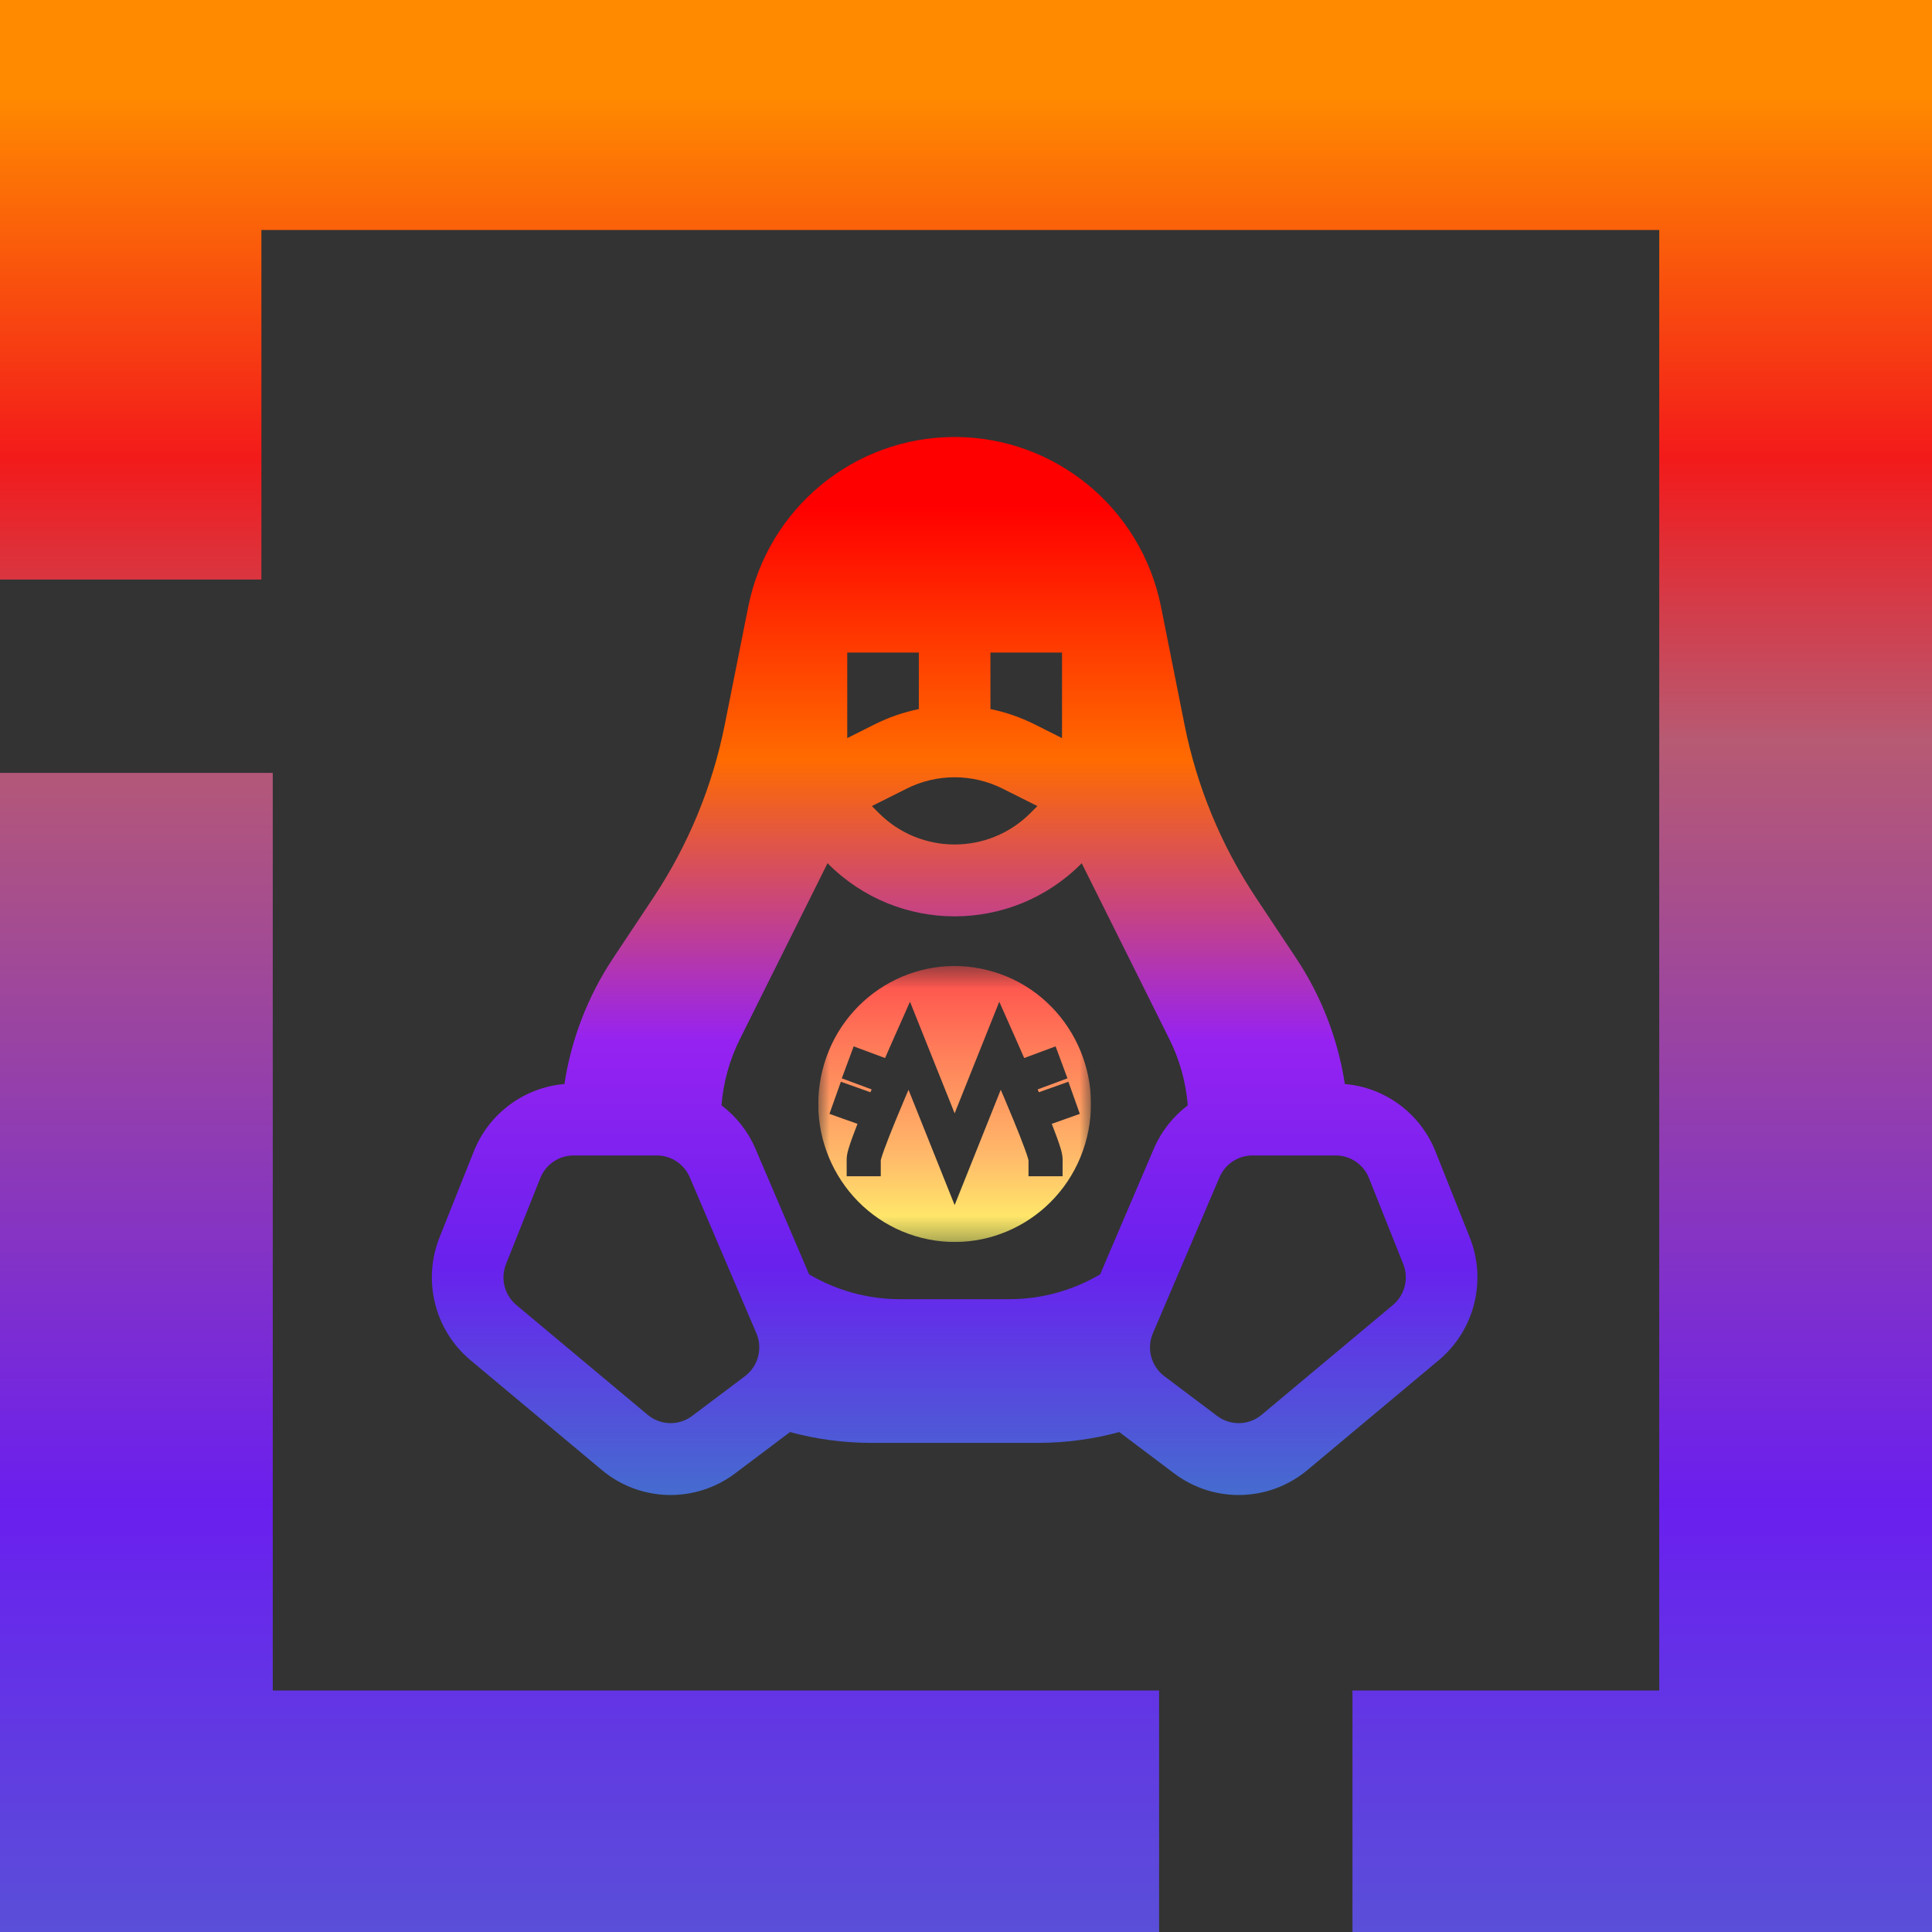 <svg width="85" height="85" viewBox="0 0 85 85" fill="none" xmlns="http://www.w3.org/2000/svg">
<rect x="0" y="0" width="85" height="85" fill="#333333" stroke="none"/>
<g clip-path="url(#clip0_196_293)">
<path d="M12 34.005V74.375H50.995V85H0V34.005H12ZM85 0V85H59.503V74.375H73V10.119H11.5V25.497H0V0H85Z" fill="url(#paint0_linear_196_293)"/>
</g>
<g clip-path="url(#clip1_196_293)">
<path fill-rule="evenodd" clip-rule="evenodd" d="M32.92 26.696C33.786 22.353 37.586 19.226 42 19.226C46.414 19.226 50.214 22.353 51.08 26.696L52.114 31.885C52.654 34.599 53.72 37.18 55.249 39.483L57.029 42.162C58.14 43.834 58.866 45.723 59.167 47.692C60.936 47.843 62.486 48.981 63.154 50.656L64.662 54.439C65.422 56.346 64.872 58.528 63.3 59.843L57.522 64.675C55.839 66.082 53.414 66.144 51.662 64.826L49.335 63.074C49.304 63.051 49.274 63.028 49.244 63.004C48.102 63.315 46.9 63.481 45.66 63.481H38.34C37.099 63.481 35.898 63.315 34.756 63.004C34.726 63.028 34.696 63.051 34.665 63.074L32.338 64.826C30.586 66.144 28.161 66.082 26.479 64.675L20.7 59.843C19.128 58.528 18.578 56.346 19.338 54.439L20.846 50.656C21.514 48.981 23.064 47.843 24.833 47.692C25.133 45.723 25.86 43.834 26.97 42.162L28.75 39.483C30.28 37.18 31.345 34.599 31.886 31.885L32.92 26.696ZM52.257 48.631C51.612 49.119 51.09 49.773 50.759 50.549L48.403 56.065C47.214 56.768 45.84 57.158 44.406 57.158H39.594C38.16 57.158 36.786 56.768 35.597 56.065L33.241 50.549C32.91 49.773 32.388 49.119 31.743 48.631C31.822 47.631 32.091 46.643 32.55 45.722L36.409 37.977L36.432 38.001C39.507 41.087 44.493 41.087 47.569 38.001L47.591 37.978L51.45 45.722C51.909 46.643 52.177 47.631 52.257 48.631ZM46.725 32.474V28.709H43.575V31.195C44.243 31.332 44.898 31.557 45.522 31.87L46.725 32.474ZM40.425 31.196V28.709H37.275V32.474L38.478 31.87C39.102 31.557 39.757 31.333 40.425 31.196ZM25.233 50.836C24.589 50.836 24.01 51.23 23.771 51.83L22.263 55.613C22.009 56.249 22.193 56.976 22.717 57.414L28.495 62.246C29.056 62.715 29.864 62.736 30.448 62.297L32.775 60.546C33.356 60.108 33.564 59.328 33.278 58.659L30.346 51.794C30.098 51.213 29.528 50.836 28.898 50.836H25.233ZM60.229 51.83C59.99 51.23 59.411 50.836 58.767 50.836H55.102C54.471 50.836 53.902 51.213 53.654 51.794L50.722 58.659C50.436 59.328 50.644 60.108 51.225 60.546L53.552 62.297C54.136 62.736 54.944 62.715 55.505 62.246L61.283 57.414C61.807 56.976 61.991 56.249 61.737 55.613L60.229 51.83ZM39.887 34.698C41.217 34.03 42.783 34.03 44.113 34.698L45.641 35.464L45.341 35.765C43.496 37.617 40.504 37.617 38.659 35.765L38.359 35.464L39.887 34.698Z" fill="url(#paint1_linear_196_293)"/>
</g>
<g clip-path="url(#clip2_196_293)">
<mask id="mask0_196_293" style="mask-type:luminance" maskUnits="userSpaceOnUse" x="36" y="42" width="12" height="13">
<path d="M48 42.5H36V54.643H48V42.5Z" fill="white"/>
</mask>
<g mask="url(#mask0_196_293)">
<path fill-rule="evenodd" clip-rule="evenodd" d="M40.548 54.461C43.763 55.272 47.019 53.293 47.82 50.04C48.622 46.788 46.666 43.493 43.451 42.682C40.237 41.871 36.981 43.85 36.18 47.103C35.378 50.356 37.334 53.65 40.548 54.461ZM40.696 45.721L40.036 44.072L39.315 45.695L40 46L39.315 45.695L39.315 45.695L39.315 45.696L39.314 45.696L39.314 45.697L39.311 45.703L39.301 45.726L39.263 45.813C39.229 45.888 39.181 45.998 39.122 46.133C39.069 46.253 39.008 46.393 38.94 46.549L38.261 46.297L37.558 46.036L37.036 47.442L37.739 47.703L38.348 47.929L38.295 48.055L37.702 47.843L36.995 47.592L36.492 49.005L37.198 49.257L37.726 49.444C37.645 49.652 37.57 49.847 37.507 50.022C37.439 50.207 37.381 50.378 37.338 50.522C37.306 50.631 37.25 50.824 37.25 51V51.75H38.75V51.044C38.754 51.03 38.761 50.999 38.776 50.949C38.806 50.847 38.853 50.708 38.916 50.536C39.041 50.193 39.215 49.755 39.408 49.285C39.542 48.959 39.684 48.62 39.822 48.293C39.873 48.175 39.922 48.059 39.971 47.946L41.304 51.279L42 53.019L42.696 51.279L44.029 47.946C44.078 48.059 44.127 48.175 44.178 48.293C44.316 48.62 44.458 48.959 44.592 49.285C44.785 49.755 44.959 50.193 45.084 50.536C45.147 50.708 45.194 50.847 45.224 50.949C45.239 50.999 45.246 51.03 45.25 51.044V51.75H46.75V51C46.75 50.824 46.694 50.631 46.662 50.522C46.619 50.378 46.561 50.207 46.493 50.022C46.43 49.847 46.355 49.652 46.274 49.444L46.802 49.257L47.508 49.005L47.005 47.592L46.298 47.843L45.705 48.055L45.652 47.929L46.261 47.703L46.964 47.442L46.442 46.036L45.739 46.297L45.06 46.549C44.992 46.393 44.931 46.253 44.878 46.133C44.819 45.998 44.771 45.888 44.737 45.813L44.699 45.726L44.689 45.703L44.686 45.697L44.686 45.696L44.685 45.696L44.685 45.695L44.685 45.695C44.685 45.695 44.685 45.695 44 46L44.685 45.695L43.964 44.072L43.304 45.721L42 48.981L40.696 45.721Z" fill="url(#paint2_linear_196_293)"/>
</g>
</g>
<defs>
<linearGradient id="paint0_linear_196_293" x1="42.5" y1="0" x2="42.5" y2="85" gradientUnits="userSpaceOnUse">
<stop offset="0.05" stop-color="#FF8A00"/>
<stop offset="0.237" stop-color="#F31A1A"/>
<stop offset="0.383" stop-color="#B75A73"/>
<stop offset="0.779" stop-color="#6A1FEF"/>
<stop offset="1" stop-color="#5A4FD8"/>
</linearGradient>
<linearGradient id="paint1_linear_196_293" x1="42" y1="19.226" x2="42" y2="65.774" gradientUnits="userSpaceOnUse">
<stop offset="0.066" stop-color="#FF0000"/>
<stop offset="0.305" stop-color="#FF6B00"/>
<stop offset="0.571" stop-color="#9622F1"/>
<stop offset="0.784" stop-color="#6921EE"/>
<stop offset="1" stop-color="#456CCF"/>
</linearGradient>
<linearGradient id="paint2_linear_196_293" x1="42" y1="42.5" x2="42" y2="54.643" gradientUnits="userSpaceOnUse">
<stop stop-color="#FF4C4C"/>
<stop offset="0.691" stop-color="#FFBA6A"/>
<stop offset="1" stop-color="#FFF96A"/>
</linearGradient>
<clipPath id="clip0_196_293">
<rect width="85" height="85" fill="white"/>
</clipPath>
<clipPath id="clip1_196_293">
<rect width="46" height="46.548" fill="white" transform="translate(19 19.226)"/>
</clipPath>
<clipPath id="clip2_196_293">
<rect width="12" height="12.143" fill="white" transform="translate(36 42.5)"/>
</clipPath>
</defs>
</svg>
